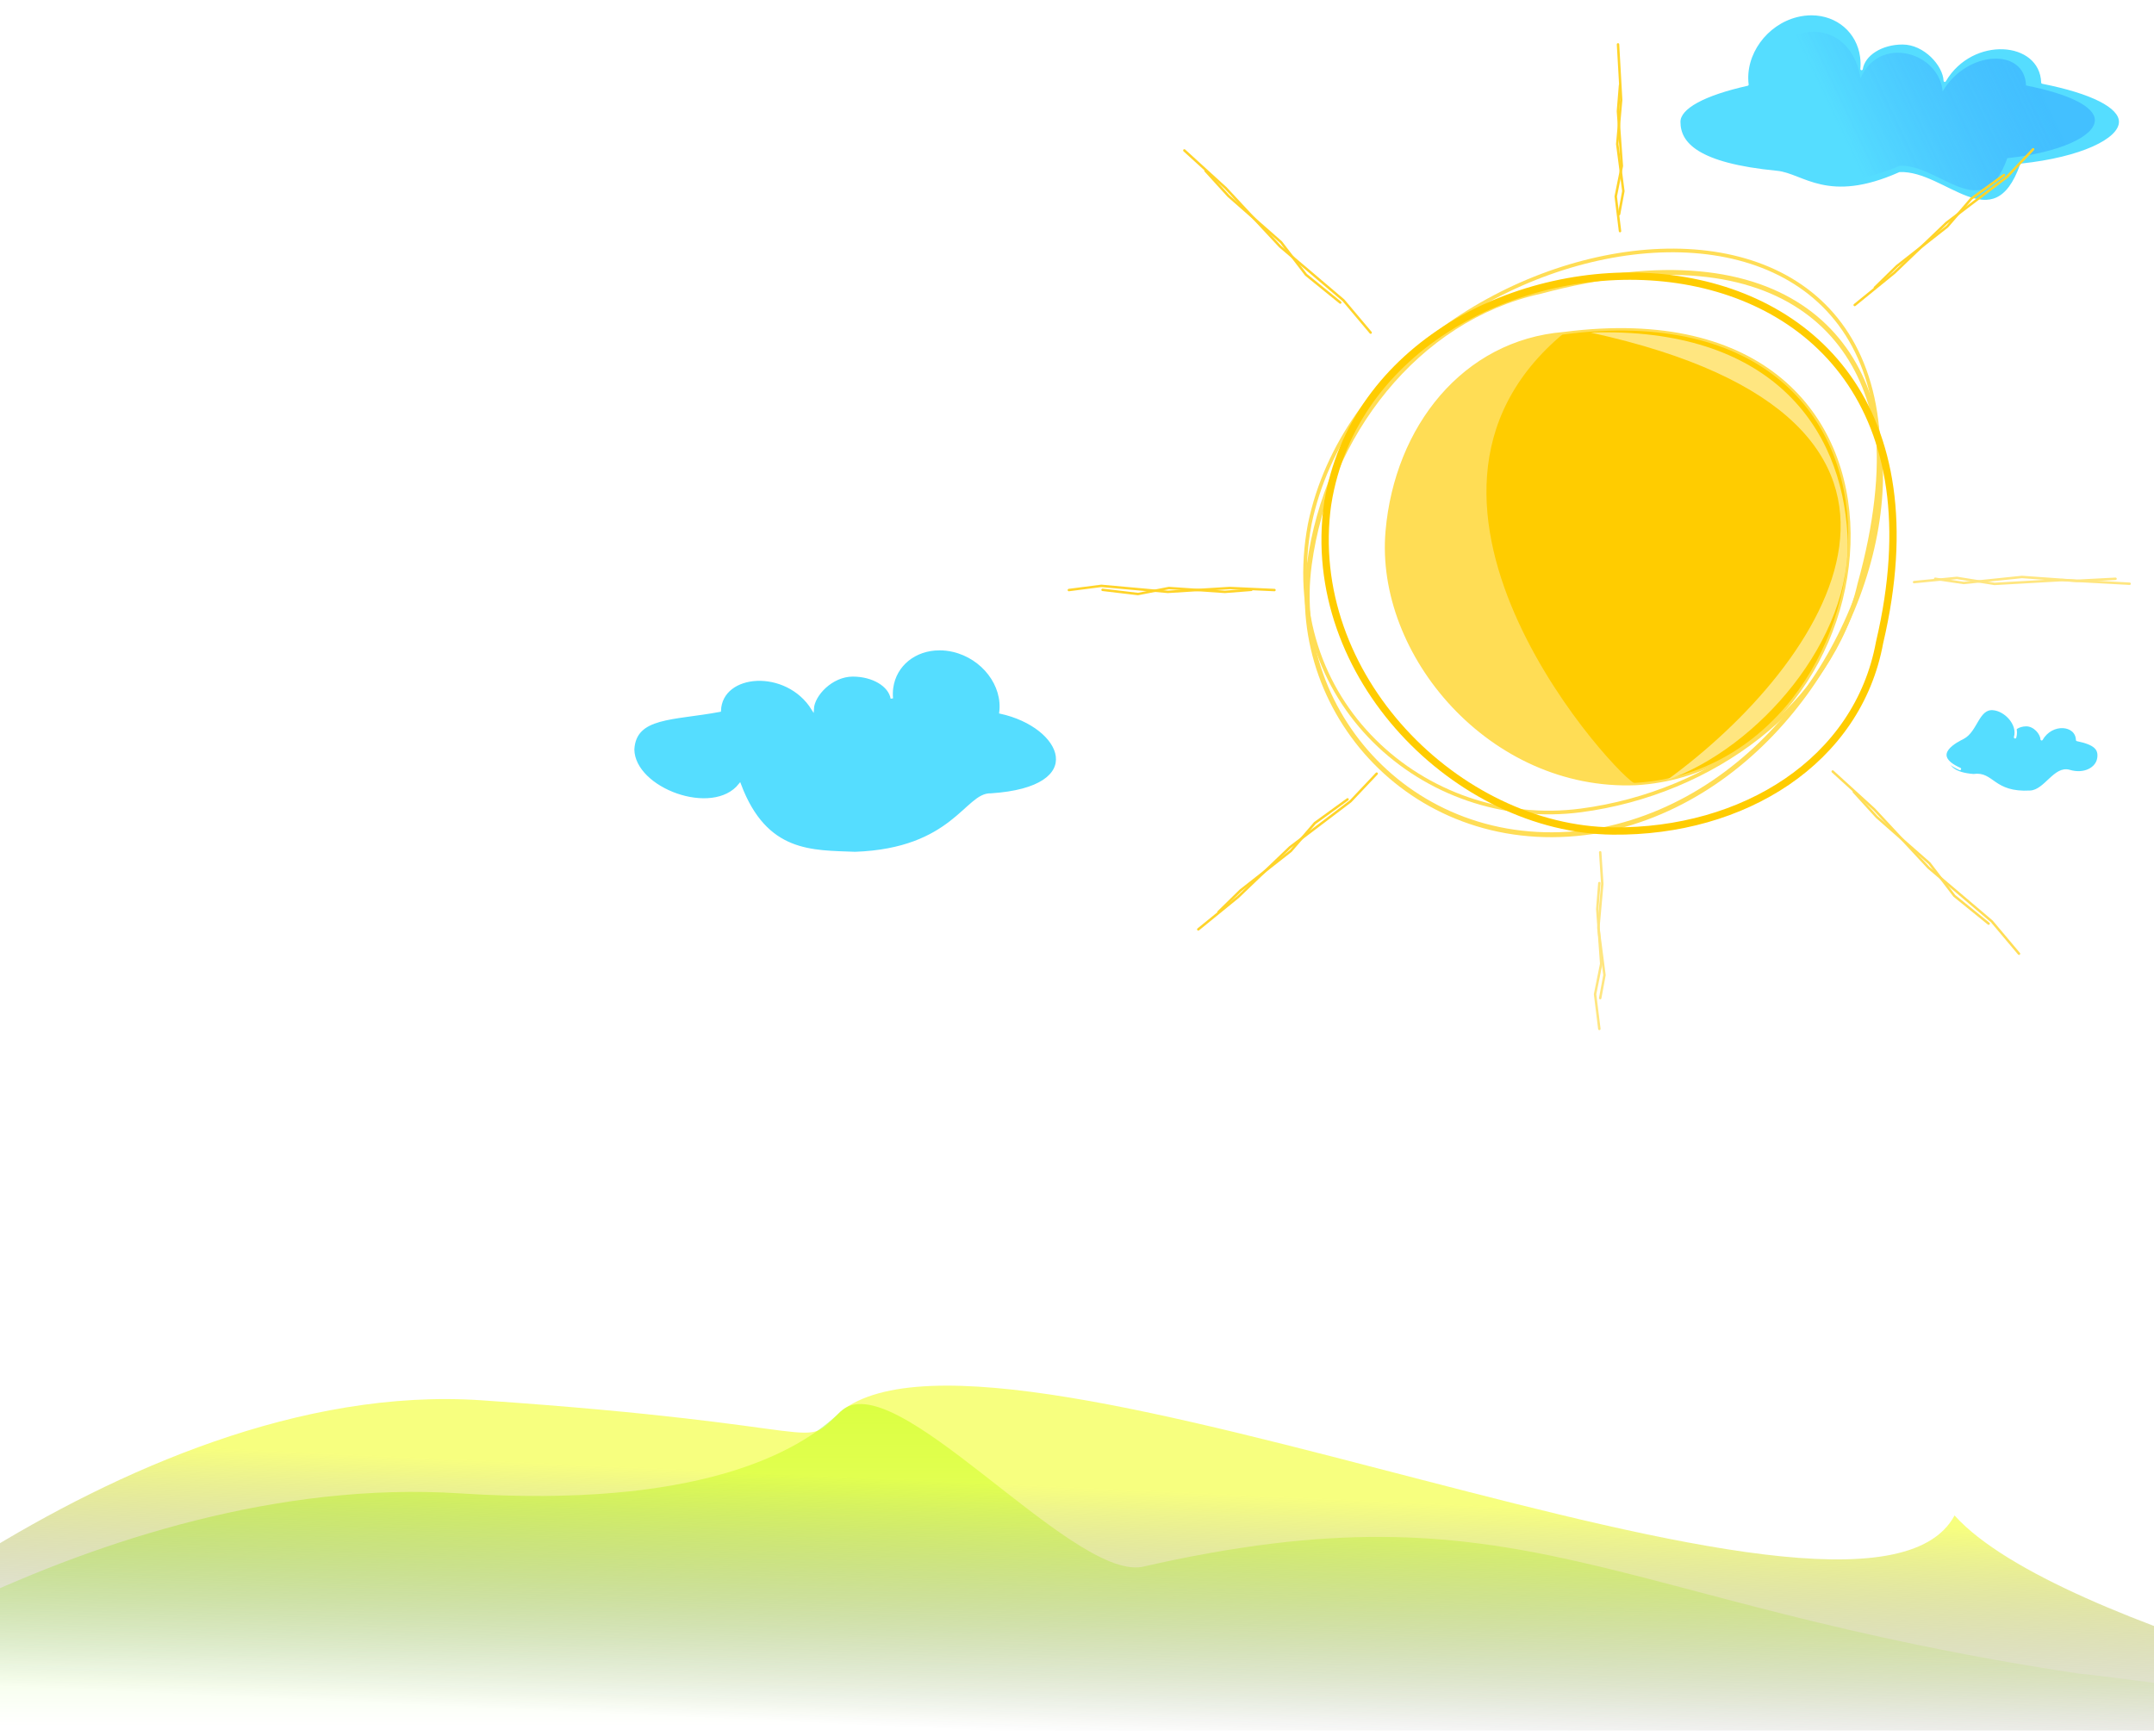<svg id="9b8dff4b-368a-4ab8-bc0b-59c96572f6a5" data-name="Layer 1" version="1.1" viewBox="0 0 883 711.86" xmlns="http://www.w3.org/2000/svg">
    <defs id="defs1646">
        <linearGradient id="eab5defd-bb13-45ae-a86e-22d39d3e2cea" x1="600" x2="600" y1="803.52" y2="630.46" gradientUnits="userSpaceOnUse">
            <stop id="stop1628" stop-color="gray" stop-opacity=".25" offset="0"/>
            <stop id="stop1630" stop-color="gray" stop-opacity=".12" offset=".54"/>
            <stop id="stop1632" stop-color="gray" stop-opacity=".1" offset="1"/>
        </linearGradient>
        <linearGradient id="linearGradient3656" x1="270.76" x2="426.36" y1="315.57" y2="315.57" gradientTransform="rotate(.13 41963 -69459)" gradientUnits="userSpaceOnUse">
            <stop id="stop1638" stop-opacity=".12" style="stop-color:#d5f6ff;stop-opacity:1" offset="0"/>
            <stop id="stop1640" stop-opacity=".09" style="stop-color:#5df;stop-opacity:1" offset=".773"/>
            <stop id="stop1642" stop-opacity=".02" style="stop-color:#5df;stop-opacity:1" offset="1"/>
        </linearGradient>
        <linearGradient id="linearGradient3666" x1="836.38" x2="762.77" y1="36.257" y2="71.338" gradientUnits="userSpaceOnUse">
            <stop id="stop3660" style="stop-color:#34aaff" offset="0"/>
            <stop id="stop3662" style="stop-color:#2a7fff;stop-opacity:0" offset="1"/>
        </linearGradient>
        <filter id="filter3684" x="-.028" y="-.068" width="1.055" height="1.136" style="color-interpolation-filters:sRGB">
            <feGaussianBlur id="feGaussianBlur3686" stdDeviation="1.839"/>
        </filter>
        <filter id="filter3700" x="-.019" y="-.046" width="1.038" height="1.093" style="color-interpolation-filters:sRGB">
            <feGaussianBlur id="feGaussianBlur3702" stdDeviation="1.222"/>
        </filter>
        <filter id="filter3704" x="-.026" y="-.015" width="1.053" height="1.029" style="color-interpolation-filters:sRGB">
            <feGaussianBlur id="feGaussianBlur3706" stdDeviation="1.131"/>
        </filter>
        <filter id="filter3716" x="-.035" y="-.02" width="1.07" height="1.04" style="color-interpolation-filters:sRGB">
            <feGaussianBlur id="feGaussianBlur3718" stdDeviation="1.535"/>
        </filter>
        <filter id="filter3744" x="-.006" y="-.006" width="1.012" height="1.013" style="color-interpolation-filters:sRGB">
            <feGaussianBlur id="feGaussianBlur3746" stdDeviation="0.596"/>
        </filter>
        <filter id="filter3756" x="-.007" y="-.007" width="1.014" height="1.014" style="color-interpolation-filters:sRGB">
            <feGaussianBlur id="feGaussianBlur3758" stdDeviation="0.666"/>
        </filter>
        <filter id="filter3764" x="-.005" y="-.005" width="1.009" height="1.01" style="color-interpolation-filters:sRGB">
            <feGaussianBlur id="feGaussianBlur3766" stdDeviation="0.458"/>
        </filter>
        <filter id="filter3776" x="-.029" y="-.03" width="1.058" height="1.059" style="color-interpolation-filters:sRGB">
            <feGaussianBlur id="feGaussianBlur3778" stdDeviation="0.666"/>
        </filter>
        <filter id="filter3780" x="-.021" y="-.021" width="1.042" height="1.043" style="color-interpolation-filters:sRGB">
            <feGaussianBlur id="feGaussianBlur3782" stdDeviation="0.666"/>
        </filter>
        <filter id="filter3784" x="-.007" y="-.182" width="1.015" height="1.364" style="color-interpolation-filters:sRGB">
            <feGaussianBlur id="feGaussianBlur3786" stdDeviation="0.186"/>
        </filter>
        <filter id="filter3788" x="-.005" y="-.182" width="1.011" height="1.364" style="color-interpolation-filters:sRGB">
            <feGaussianBlur id="feGaussianBlur3790" stdDeviation="0.186"/>
        </filter>
        <filter id="filter3792" x="-.018" y="-.02" width="1.036" height="1.041" style="color-interpolation-filters:sRGB">
            <feGaussianBlur id="feGaussianBlur3794" stdDeviation="0.392"/>
        </filter>
        <filter id="filter3796" x="-.013" y="-.015" width="1.026" height="1.03" style="color-interpolation-filters:sRGB">
            <feGaussianBlur id="feGaussianBlur3798" stdDeviation="0.392"/>
        </filter>
        <filter id="filter3800" x="-.137" y="-.006" width="1.274" height="1.012" style="color-interpolation-filters:sRGB">
            <feGaussianBlur id="feGaussianBlur3802" stdDeviation="0.143"/>
        </filter>
        <filter id="filter3804" x="-.137" y="-.006" width="1.274" height="1.012" style="color-interpolation-filters:sRGB">
            <feGaussianBlur id="feGaussianBlur3806" stdDeviation="0.143"/>
        </filter>
        <filter id="filter3808" x="-.005" y="-.005" width="1.009" height="1.01" style="color-interpolation-filters:sRGB">
            <feGaussianBlur id="feGaussianBlur3810" stdDeviation="0.108"/>
        </filter>
        <filter id="filter3812" x="-.003" y="-.003" width="1.007" height="1.007" style="color-interpolation-filters:sRGB">
            <feGaussianBlur id="feGaussianBlur3814" stdDeviation="0.108"/>
        </filter>
        <filter id="filter3816" x="-.003" y="-.115" width="1.006" height="1.23" style="color-interpolation-filters:sRGB">
            <feGaussianBlur id="feGaussianBlur3818" stdDeviation="0.118"/>
        </filter>
        <filter id="filter3820" x="-.004" y="-.115" width="1.008" height="1.23" style="color-interpolation-filters:sRGB">
            <feGaussianBlur id="feGaussianBlur3822" stdDeviation="0.118"/>
        </filter>
        <filter id="filter3836" x="-.131" y="-.006" width="1.263" height="1.011" style="color-interpolation-filters:sRGB">
            <feGaussianBlur id="feGaussianBlur3838" stdDeviation="0.137"/>
        </filter>
        <filter id="filter3840" x="-.131" y="-.005" width="1.263" height="1.01" style="color-interpolation-filters:sRGB">
            <feGaussianBlur id="feGaussianBlur3842" stdDeviation="0.137"/>
        </filter>
        <filter id="filter3852" x="-.005" y="-.011" width="1.01" height="1.021" style="color-interpolation-filters:sRGB">
            <feGaussianBlur id="feGaussianBlur3854" stdDeviation="0.368"/>
        </filter>
        <linearGradient id="linearGradient1081" x1="562.08" x2="557.48" y1="701.99" y2="803.36" gradientUnits="userSpaceOnUse">
            <stop id="stop1075" style="stop-color:#f0ff00" offset="0"/>
            <stop id="stop1077" style="stop-color:#070907;stop-opacity:0" offset="1"/>
        </linearGradient>
        <linearGradient id="linearGradient1093" x1="513.06" x2="513.09" y1="667.2" y2="801.36" gradientUnits="userSpaceOnUse">
            <stop id="stop1087" style="stop-color:#8bff03" offset="0"/>
            <stop id="stop1089" style="stop-color:#8bff03;stop-opacity:0" offset="1"/>
        </linearGradient>
    </defs>
    <title id="title1648">air support</title>
    <g id="g1664" opacity=".5" style="fill:url(#linearGradient1093)">
        <path id="path1662" transform="translate(-158.5,-94.07)" d="m1011 780.22c-194.57-29.157-228.22-79.45-384.56-43.735-29.45 4.72-102.14-84.485-123.44-63.655-17.13 16.82-58.59 39.74-155.73 33.48-149.44-9.64-292.52 97.22-292.52 97.22h1133.4s-172.38-23.31-177.17-23.31z" fill="url(#eab5defd-bb13-45ae-a86e-22d39d3e2cea)" style="fill:url(#linearGradient1093)"/>
    </g>
    <g id="g1067" opacity=".5" style="fill-opacity:.409;fill:#8bff03">
        <path id="path1065" transform="translate(-158.5,-94.07)" d="m959.75 715.34c-38.296 71.388-390.6-95.847-456.75-42.513-17.13 16.82 1.362 5.448-147.01-4.683-148.37-10.131-301.24 135.38-301.24 135.38h1133.4s-185.76-40.725-228.42-88.187z" fill="url(#eab5defd-bb13-45ae-a86e-22d39d3e2cea)" style="fill-opacity:1;fill:url(#linearGradient1081)"/>
    </g>
    <path id="cloud2x" d="m385.04 266.12c-10.08 0.053-18.024 6.512-19.345 15.729-0.211 1.473-0.247 2.984-0.105 4.505-0.922-5.395-7.802-9.471-15.985-9.472-8.691 2.9e-4 -16.204 8.019-16.473 13.782-10.623-17.109-37.501-15.19-38.078 0.69-19.245 3.606-34.728 2.101-35.51 15.891 0.221 16.279 32.717 28.335 43.742 14.408 10.729 28.555 29.715 27.341 47.244 28.052 40.383-1.423 45.529-24.395 55.665-23.967 41.131-2.656 29.858-28.002 3.912-33.642 1.466-11.156-7.147-22.447-19.311-25.315-1.91-0.45-3.843-0.673-5.754-0.662z" style="fill:#5df;filter:url(#filter3852);stop-color:#000000;stroke-linecap:square;stroke-width:1;stroke:#fff"/>
    <path id="cloud3x" d="m742.68 5.783c10.594 0.059 18.943 7.243 20.331 17.495 0.222 1.639 0.259 3.319 0.111 5.01 0.969-6.001 8.199-10.534 16.8-10.535 9.134 3.18e-4 17.03 8.919 17.312 15.329 11.164-19.029 39.411-16.895 40.019 0.767 20.225 4.011 31.882 9.895 31.879 16.092-7.3e-4 7.354-16.024 15.002-40.53 17.608-11.276 31.76-31.424 2.707-49.847 3.498-29.612 13.192-39.709 0.489-50.339-0.537-32.799-3.166-40.038-11.766-40.039-20.569-7.2e-4 -5.767 10.101-11.283 27.959-15.265-1.541-12.408 7.512-24.966 20.295-28.156 2.007-0.5 4.039-0.748 6.047-0.737z" style="fill:#5df;stop-color:#000000;stroke-linecap:round;stroke-linejoin:round;stroke-width:1;stroke:#fff"/>
    <g id="g3469" transform="translate(147.56 92.113)" style="fill:#5df">
        <path id="cloud4x" d="m669.56 200.64c3.85 0.022 6.885 2.736 7.389 6.61 0.081 0.619 0.094 1.254 0.04 1.893 0.352-2.267 2.98-3.98 6.106-3.98 3.32 1.2e-4 6.189 3.37 6.292 5.792 4.058-7.19 14.324-6.383 14.545 0.29 7.351 1.515 9.28 3.644 8.738 7.429-0.615 4.293-5.835 7.109-11.882 5.304-6.046-1.805-9.845 8.131-16.022 8.491-15.41 0.896-15.292-8.003-23.285-6.774-15.711-1.116-11.405-11.767-1.494-14.137-0.56-4.688 2.73-9.433 7.376-10.638 0.729-0.189 1.468-0.283 2.198-0.278z" style="fill:#5df;stop-color:#000000;stroke-linecap:round;stroke-linejoin:round;stroke-width:1;stroke:#fff"/>
        <path id="cloud4a" d="m655.88 223.14c-13.274-5.959-0.569-11.781 1.33-12.78 5.49-2.889 6.017-12.272 12.204-11.825 5.108 0.369 10.677 6.259 9.089 11.615" style="fill:#5df;stroke-linecap:round;stroke-linejoin:round;stroke-width:1px;stroke:#fff"/>
    </g>
    <path id="sunLU" d="m536.91 214.86c-13.607 72.116 47.195 125.78 111.18 117.38 53.866-7.07 102.67-42.863 114.11-92.754 55.551-199.58-197.84-156.8-225.29-24.628z" style="fill:none;filter:url(#filter3756);stop-color:#000000;stroke-linecap:square;stroke-width:1.5;stroke:#fd5"/>
    <path id="sunLD" d="m656.49 340.33c-73.562 13.34-128.3-46.268-119.74-109 7.212-52.807 43.719-100.65 94.612-111.86 203.58-54.458 159.94 193.95 25.122 220.86z" style="fill:none;filter:url(#filter3764);stop-color:#000000;stroke-linecap:square;stroke-width:2;stroke:#fd5"/>
    <path id="sunRU" d="m544.25 206.51c-9.973 70.784 53.448 133.54 116.94 134.17 53.448 0.529 100.39-28.623 109.32-77.304 45.475-193.34-205.47-186.23-226.25-56.865z" style="fill:none;filter:url(#filter3744);stop-color:#000000;stroke-linecap:square;stroke-width:3;stroke:#fc0"/>
    <path id="sunRD" d="m670.62 321.41c-59.467 2.444-106.57-53.006-102.14-103.67 3.721-42.654 31.545-77.816 72.604-81.146 163.85-21.211 138.43 178.31 29.543 184.82z" style="fill:#fc0;stop-color:#000000;stroke-linecap:square;stroke-width:1;stroke:#fd5"/>
    <path id="ray1a" d="m664.1 34.967-0.854 10.636 1.61 22.466-2.509 12.465 1.753 14.214" style="fill:none;filter:url(#filter3836);stroke-linecap:round;stroke-linejoin:round;stroke-width:1px;stroke:#ffd42a"/>
    <path id="ray1b" d="m663.28 18.199 1.291 22.778-1.609 18.083 2.509 19.296-1.753 9.441" style="fill:none;filter:url(#filter3840);stroke-linecap:round;stroke-linejoin:round;stroke-width:1px;stroke:#ffd42a"/>
    <path id="ray3a" d="m873 239.31-27.593-1.506-27.778 1.578-15.413-2.46-17.575 1.719" style="fill:none;filter:url(#filter3816);opacity:.998;stroke-linecap:round;stroke-width:1px;stroke:#ffe680"/>
    <path id="ray3b" d="m867.23 237.28-16.025 0.837-22.359-1.578-23.859 2.46-11.674-1.719" style="fill:none;filter:url(#filter3820);opacity:.998;stroke-linecap:round;stroke-linejoin:round;stroke-width:1px;stroke:#ffe680"/>
    <path id="ray4a" d="m759.95 324.61 9.387 10.323 21.6 18.974 10.217 13.349 14.048 11.396" style="fill:none;filter:url(#filter3808);stroke-linecap:round;stroke-linejoin:round;stroke-width:1px;stroke:#fd5"/>
    <path id="ray4b" d="m751.29 316.29 17.001 15.487 22.265 23.931 25.955 22.031 11.15 13.251" style="fill:none;filter:url(#filter3812);stroke-linecap:round;stroke-linejoin:round;stroke-width:1px;stroke:#fd5"/>
    <path id="ray5a" d="m655.63 362.03-0.854 10.636 1.61 22.466-2.509 12.465 1.753 14.214" style="fill:none;filter:url(#filter3800);opacity:.999;stroke-linecap:round;stroke-linejoin:round;stroke-width:1px;stroke:#ffe680"/>
    <path id="ray5b" d="m655.98 349.41 0.854 12.961-1.61 18.083 2.509 19.296-1.753 9.441" style="fill:none;filter:url(#filter3804);opacity:.999;stroke-linecap:round;stroke-linejoin:round;stroke-width:1px;stroke:#ffe680"/>
    <path id="ray6a" d="m499.5 373.9 9.015-8.835 20.633-16.194 9.861-11.444 13.398-9.715" style="fill:none;filter:url(#filter3792);stroke-linecap:round;stroke-linejoin:round;stroke-width:1px;stroke:#ffd42a"/>
    <path id="ray6b" d="m491.22 381.01 16.253-13.224 21.371-20.475 24.776-18.794 10.732-11.35" style="fill:none;filter:url(#filter3796);stroke-linecap:round;stroke-linejoin:round;stroke-width:1px;stroke:#ffd42a"/>
    <path id="ray7a" d="m512.96 241.81-10.85 0.837-22.916-1.578-12.715 2.46-14.499-1.719" style="fill:none;filter:url(#filter3784);stroke-linecap:round;stroke-linejoin:round;stroke-width:1px;stroke:#ffd42a"/>
    <path id="ray7b" d="m522.45 241.9-18.274-0.837-25.497 1.578-27.206-2.46-13.312 1.719" style="fill:none;filter:url(#filter3788);stroke-linecap:round;stroke-linejoin:round;stroke-width:1px;stroke:#ffd42a"/>
    <path id="path3471" d="m494.17 69.994 9.387 10.323 21.6 18.974 10.217 13.349 14.049 11.396" style="fill:none;filter:url(#filter3776);stroke-linecap:round;stroke-linejoin:round;stroke-width:1px;stroke:#ffd42a"/>
    <path id="path3473" d="m485.51 61.668 17.001 15.487 22.265 23.931 25.955 22.031 11.15 13.251" style="fill:none;filter:url(#filter3780);stroke-linecap:round;stroke-linejoin:round;stroke-width:1px;stroke:#ffd42a"/>
    <path id="path3475" d="m969.58 341.36c10.08 0.053 18.024 6.512 19.345 15.729 0.211 1.473 0.247 2.984 0.105 4.505 0.922-5.395 7.802-9.471 15.985-9.472 8.691 2.9e-4 16.204 8.019 16.473 13.782 10.623-17.109 37.501-15.19 38.078 0.69 19.245 3.606 34.728 2.101 35.51 15.891-0.221 16.279-32.717 28.335-43.742 14.408-10.729 28.555-29.715 27.341-47.244 28.052-40.383-1.423-45.529-24.395-55.665-23.967-41.131-2.656-29.858-28.002-3.912-33.642-1.466-11.156 7.147-22.447 19.311-25.315 1.91-0.45 3.843-0.673 5.754-0.662z" style="fill:#5df;stop-color:#000000;stroke-linecap:square;stroke-width:1;stroke:#fff"/>
    <path id="path3477" d="m1053.7 396.13s-11.713 37.836-52.569 32.205c-20.957-2.888-58.583-30.528-58.583-30.528" style="fill:#5df;stroke-linecap:round;stroke-linejoin:round;stroke-width:1.002;stroke:#fff"/>
    <path id="path3479" d="m984.44 358.88c-0.525 0.664-0.134 1.744 0.407 2.155 0.968 0.734 1.862-2.417 1.798-3.935-0.234-5.507-3.937-10.594-7.691-13.283-6.276-4.495-11.781-4.656-17.335-2.454-1.942 0.77-5.115 2.415-4.626 5.094" style="fill:#5df;stroke-linecap:round;stroke-width:1;stroke:#fff"/>
    <g id="g3598" transform="matrix(-1.39 0 0 1.395 1923.7 -130.91)" style="fill:#5df;stroke-width:.718">
        <path id="path3592" d="m669.56 200.64c3.85 0.022 6.885 2.736 7.389 6.61 0.081 0.619 0.094 1.254 0.04 1.893 0.352-2.267 2.98-3.98 6.106-3.98 3.32 1.2e-4 6.189 3.37 6.292 5.792 4.058-7.19 14.324-6.383 14.545 0.29 7.351 1.515 9.28 3.644 8.738 7.429-0.615 4.293-5.835 7.109-11.882 5.304-6.046-1.805-9.845 8.131-16.022 8.491-15.41 0.896-15.292-8.003-23.285-6.774-15.711-1.116-11.405-11.767-1.494-14.137-0.56-4.688 2.73-9.433 7.376-10.638 0.729-0.189 1.468-0.283 2.198-0.278z" style="fill:#5df;stop-color:#000000;stroke-linecap:round;stroke-linejoin:round;stroke-width:.718;stroke:#fff"/>
        <path id="path3594" d="m655.88 223.14c-13.274-5.959-0.569-11.781 1.33-12.78 5.49-2.889 6.017-12.272 12.204-11.825 5.108 0.369 10.677 6.259 9.089 11.615" style="fill:#5df;stroke-linecap:round;stroke-linejoin:round;stroke-width:.718px;stroke:#fff"/>
    </g>
    <path id="path3600" d="m670.62 321.41c-59.467 2.444-106.57-53.006-102.14-103.67 3.721-42.654 31.545-77.816 72.604-81.146-83.893 69.664 24.472 184.82 29.543 184.82z" style="fill:#fd5;filter:url(#filter3704);stop-color:#000000"/>
    <path id="path3602" d="m652.04 136.34c73.598-2.439 102.95 38.515 105.32 83.19 2.271 42.662-36.806 87.191-74.125 100.35 64.751-46.944 134.26-147.36-31.2-183.54z" style="fill:#ffe680;filter:url(#filter3716);stop-color:#000000"/>
    <path id="path3604" d="m370.78 293.95c-9.441-11.883-24.876-16.279-33.483 4.46-9.301-14.966-35.702-17.431-36.207-3.54-49.913-0.936-30.539 37.386 3.161 24.46 14.262 26.061 33.633 27.237 48.98 27.86 35.356-1.245 40.944-25.487 49.818-25.112 36.012-2.324 25.06-20.348 2.343-25.282-1.46-22.281-27.957-5.904-34.612-2.844z" style="fill:url(#linearGradient3656);filter:url(#filter3700);stop-color:#000000"/>
    <path id="path3658" d="m762.7 32.094c7.736-17.903 32.17-10.708 33.665 5.348 9.882-16.828 33.633-18.025 34.171-2.405 17.903 3.547 28.222 8.751 28.219 14.231-6.4e-4 6.504-14.184 13.266-35.877 15.572-9.981 28.087-27.816 2.393-44.124 3.093-26.212 11.666-35.15 0.433-44.559-0.475-29.033-2.8-35.441-10.405-35.442-18.19-6.4e-4 -5.1 8.942-9.978 24.749-13.5 0.796-27.894 34.818-31.332 39.197-3.673z" style="fill:url(#linearGradient3666);filter:url(#filter3684);opacity:.762;stop-color:#000000"/>
    <path id="path3824" d="m768.58 117.93 9.015-8.835 20.633-16.194 9.861-11.444 13.398-9.715" style="fill:none;filter:url(#filter3792);stroke-linecap:round;stroke-linejoin:round;stroke-width:1px;stroke:#ffd42a"/>
    <path id="path3826" d="m760.31 125.04 16.253-13.224 21.371-20.475 24.776-18.794 10.732-11.35" style="fill:none;filter:url(#filter3796);stroke-linecap:round;stroke-linejoin:round;stroke-width:1px;stroke:#ffd42a"/>
</svg>
